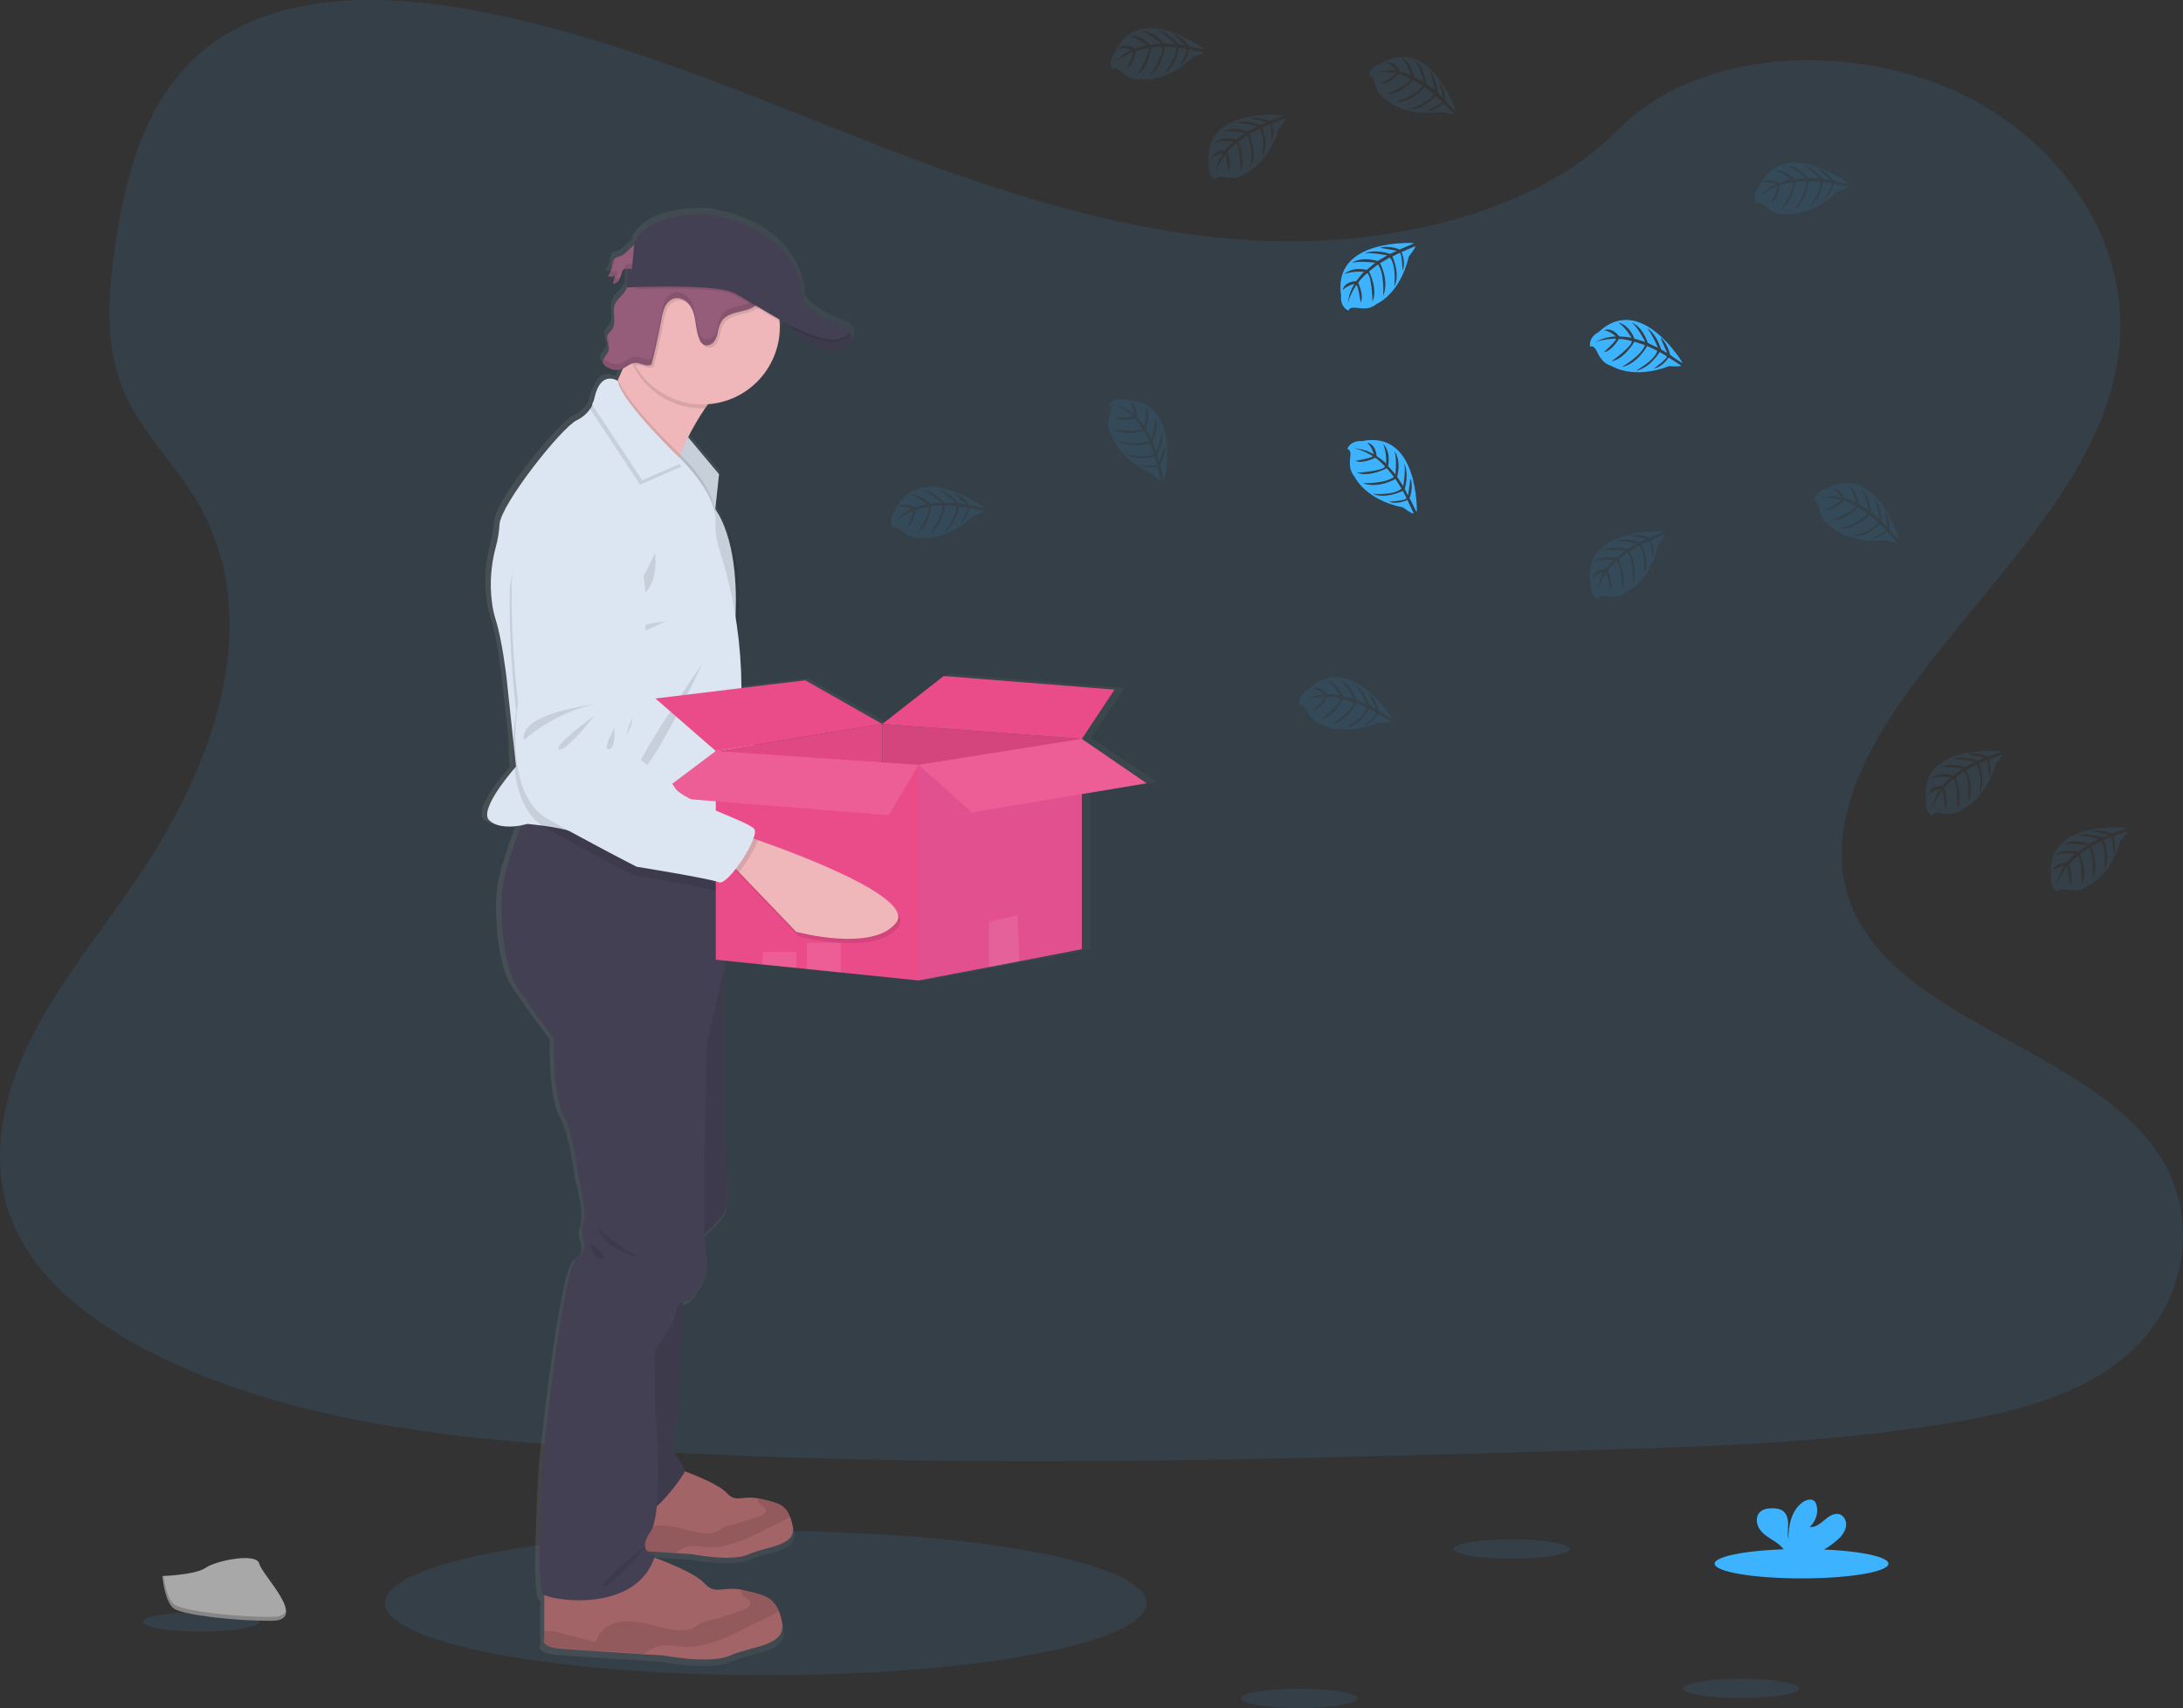 <?xml version="1.0" encoding="utf-8"?>
<!-- Generator: Adobe Illustrator 24.3.0, SVG Export Plug-In . SVG Version: 6.00 Build 0)  -->
<svg version="1.1" id="_x39_af98f83-10c5-4067-bc84-20554b2827d8"
	 xmlns="http://www.w3.org/2000/svg" xmlns:xlink="http://www.w3.org/1999/xlink" x="0px" y="0px" viewBox="0 0 1009.5 789.9"
	 style="enable-background:new 0 0 1009.5 789.9;" xml:space="preserve">
<rect x="0" y="0" width="1009.5" height="789.9" fill="#333333" stroke="none"/>
<style type="text/css">
	.st0{opacity:0.1;fill:#3DB2FF;enable-background:new    ;}
	.st1{fill:url(#SVGID_1_);}
	.st2{fill:#EFB7B9;}
	.st3{opacity:0.1;enable-background:new    ;}
	.st4{fill:#DCE6F2;}
	.st5{fill:#965D7B;}
	.st6{opacity:0.1;}
	.st7{fill:#444053;}
	.st8{fill:#A36468;}
	.st9{fill:#EA4C89;}
	.st10{opacity:5.000000e-02;enable-background:new    ;}
	.st11{opacity:5.000000e-02;fill:#3DB2FF;enable-background:new    ;}
	.st12{opacity:0.1;fill:#FFFFFF;enable-background:new    ;}
	.st13{fill:#3DB2FF;}
	.st14{fill:#A8A8A8;}
	.st15{opacity:0.2;enable-background:new    ;}
</style>
<ellipse class="st0" cx="354.1" cy="741.3" rx="176.1" ry="33.4"/>
<path class="st0" d="M586.6,111.4c-64.7-2.2-126.4-23.1-185.2-46S284.2,17.2,221,5.1C180.4-2.7,133.9-3.8,101.2,18
	C69.7,39,59.5,75.1,54,108.7c-4.1,25.3-6.5,51.9,4.7,75.5c7.8,16.4,21.7,30.2,31.4,46c33.5,54.7,9.8,122.2-26.4,175.6
	c-17,25.1-36.8,49-49.9,75.6C0.6,508.1-5.4,538.7,6.1,566c11.4,27,38.5,47.2,67.9,61.5c59.7,29,130,37.2,198.6,41.9
	c151.8,10.4,304.5,5.9,456.7,1.4c56.3-1.7,112.9-3.3,168.3-12.1c30.8-4.8,62.6-12.5,84.9-31.1c28.4-23.5,35.4-63.4,16.4-92.9
	c-31.9-49.5-120-61.8-142.3-114.9c-12.3-29.2,0.3-61.8,18.2-88.9c38.2-58.2,102.3-109.2,105.7-175.7c2.3-45.7-28.5-91.4-76.1-113
	c-49.9-22.6-119.2-19.8-156,17.7C710.4,98.5,643.7,113.4,586.6,111.4z"/>
<linearGradient id="SVGID_1_" gradientUnits="userSpaceOnUse" x1="318.089" y1="300.905" x2="630.35" y2="300.905" gradientTransform="matrix(1 0 0 -1 -95.23 734.246)">
	<stop  offset="0" style="stop-color:#808080;stop-opacity:0.25"/>
	<stop  offset="0.54" style="stop-color:#808080;stop-opacity:0.12"/>
	<stop  offset="1" style="stop-color:#808080;stop-opacity:0.1"/>
</linearGradient>
<path class="st1" d="M535.1,361.7l-30.6-20.6l0,0l15.5-23l-80.9-6.5L410,334.1l-36.4-20.4l-30.4,3.6l-0.4-8
	c-0.4-8.3-1.2-16.7-2.5-24.9c0.1-2.5,0.2-5.4,0.2-8.5c0-13.1-1.8-30.6-9.6-42.2l1.8-16.2l-14.6-17.2c2.3-4.7,5-9.2,8-13.5
	c0.5-0.7,1-1.4,1.5-2.1c19-1.4,33.9-16.9,33.9-36c0-0.9,0-1.8-0.1-2.6c0-0.4-0.1-0.7-0.1-1.1c1.9,1,3.7,2,5.6,3
	c0.4,0.5,0.8,1,1.2,1.6l0,0l0.1,0.1l0.6,0.7l0.2,0.2c0.2,0.2,0.4,0.5,0.6,0.7l0.1,0.2c0.5,0.6,1.1,1.2,1.7,1.8
	c0.1,0.1,0.1,0.1,0.2,0.2l0.8,0.7l0.2,0.2c0.6,0.6,1.3,1.1,2,1.6l0.2,0.2l0.9,0.6l0.3,0.2c0.3,0.2,0.7,0.4,1,0.6l0.1,0.1
	c0.4,0.2,0.8,0.4,1.2,0.6l0.2,0.1c0.3,0.1,0.7,0.3,1,0.4l0.3,0.1c0.4,0.1,0.7,0.2,1,0.3l0.2,0.1c0.4,0.1,0.9,0.2,1.3,0.3h0
	c0.4,0.1,0.9,0.1,1.3,0.1h0.3c0.4,0,0.8,0,1.1,0h0.2c0.5,0,1-0.1,1.4-0.2c2.2-0.3,4.4-1.1,6.3-2.3c0.5-0.3,0.9-0.7,1.3-1.2
	c2-2.6-0.2-5.5-0.2-5.5l0,0c-0.8-1.9-5.8-3.2-5.8-3.2s-16-6.7-16-12s-4-32.9-45.3-39.2c0,0-26.9-1.5-34.4,12.9l-0.2,1.7
	c-2.2,1.4-4.1,4.2-6.2,5c-0.9,0.2-1.9,0.5-2.7,1v-0.2l0,0c-0.3,0.2-0.5,0.5-0.6,0.8c-0.5,0.9-0.8,2-0.8,3c-0.2,1.3-0.7,2.5-1.3,3.6
	c-0.2,0.3-0.4,0.6-0.6,0.9l0,0l-0.2,0.3c1.2,0.1,2.3-0.1,3.4-0.6c-0.2,1.4-0.5,2.7-1,4c1.3,0,2.5-0.7,3.1-1.8v-0.1l0.1-0.2
	c0.3-0.5,0.5-0.9,0.6-1.4l-0.1,0.1c0.2-0.6,0.4-1.3,0.6-1.9c0.1-0.4,0.3-0.7,0.5-1c0.5-0.5,1.3-0.8,2.1-0.7l-0.4,8.7h0.2
	c-0.2,0.6-0.5,1.2-0.9,1.8c-1.4,2.3-4,3.9-5,6.4c-0.4,1.2-0.6,2.5-0.5,3.8c0,0.8,0.1,1.5,0.1,2.3v-0.1c0.1,2,0.2,3.9-0.9,5.5
	c-0.7,1.1-1.9,1.9-2.3,3.2c-0.1,0.3-0.2,0.7-0.1,1.1c0.1,1.1,0.3,2.2,0.7,3.2c0,0,0,0,0-0.1c0.2,0.8,0.3,1.6,0.2,2.4
	c-0.5,2-2.9,3.7-2.8,5.6c0,0.3,0,0.5,0.1,0.7c0.5,0.9,1.3,1.6,2.3,2c1.5,0.9,3.3,1.3,5.1,1.1c0.7-0.1,1.3-0.3,1.9-0.6
	c-0.7,1.6-1.4,3.2-2.1,4.7c-0.1,0.2-0.2,0.5-0.4,0.7c0,0-6.2-4.1-9.7,4.3c-1,1.7-1.8,3.7-2.2,5.6c-0.2,0.8-0.4,1.6-0.7,2.3
	c-1.6,2.6-3.9,4.7-6.7,6c-7.2,3.3-36.1,39.3-36.6,48.7c-0.3,3.6-0.9,7.3-1.8,10.8c-2.3,8.3-2.9,17-1.7,25.5c0.4,2.8,0.9,5.5,1.8,8.1
	c3.1,9.3,5.1,26.7,5.1,26.7l3.3,30.2c-0.1,4.2,0.1,8.3,0.5,12.5c-3.4,3.9-17,20-11.8,24.4c4,3.5,11,2.9,14.9,2.2
	c-3.3,8.2-8.5,22.4-9.2,32.2c-1,14.5,1.7,33.6,6,41s18.6,26.2,18.6,26.2s-0.7,25.9,4.4,35.3s7.2,28.9,7.2,28.9s4.8,16.5,2.4,22.5
	s4.4,11.1-2.7,15.1s-16.3,94.9-16.3,94.9s-3.7,59.5,0,62.6c0.2,0.1,0.4,0.3,0.6,0.4v20c0,0-2.6,4.2,7.9,5c7.1,0.6,27.3,1.9,39.3,2.6
	l9.3,0.6c0,0,22,4.4,31.7,0s27-4.3,24.4-15.8c-0.3-1.6-0.8-3.1-1.4-4.6c-2.8-7.2-7.6-8-16.4-10c-0.5-0.1-1-0.2-1.5-0.3
	c-9.3-1.6-12.3,2.7-17.5-2.9c-4.5-4.8-18.9-10.3-23.8-12c0.1-0.4,0.3-0.7,0.4-1.1c-1.4-0.2-2.7-0.9-3.7-1.8l13.2,0.8l7.9,0.5
	c0,0,18.7,3.7,27,0s22.9-3.6,20.7-13.5c-0.3-1.3-0.7-2.7-1.1-3.9c-2.4-6.1-6.5-6.8-13.9-8.5c-0.4-0.1-0.8-0.2-1.2-0.2
	c-7.9-1.4-10.5,2.3-14.9-2.5c-3.8-4.1-15.7-8.6-20-10.2c0-2.2-3-5.4-4.9-8.5c-2.2-3.7,1.9-16.7,1.9-16.7l2.3-53.7
	c0.9-0.4,1.8-0.7,2.8-0.8c0,0,10.6-10.1,8.2-20.9c-0.5-3.3-0.7-6.5-0.8-9.8c3.5-3.2,8.3-8,9.6-10.9c2.2-4.8,0-28,0-28v-88.8
	l17.7,1.8l16.1,1.6l4.9,0.5l16.1,1.6l36.9,3.7l33.3-6.3l14.4-2.7l29.6-5.6v-72.4L535.1,361.7z M291.5,121.8l-2.1-0.2
	C290.1,121.6,290.8,121.8,291.5,121.8z"/>
<path class="st2" d="M463.3,408.8c-10,14.3-46,6.7-46,6.7l-27.9-26.1l-3.8-3.5l6.3-13.4c0,0,2,0.5,5.4,1.5
	C415.5,379.3,471.8,396.7,463.3,408.8z"/>
<path class="st3" d="M397.5,374.1c-1.2,4.3-4.6,10.7-8,15.4l-3.8-3.5l6.3-13.4C392.1,372.5,394.1,373.1,397.5,374.1z"/>
<path class="st4" d="M301.9,223.4c0,0-25.7,11.4-24.4,39.4c0.9,18,2.9,36,5.9,53.8c0,0-5.2,42.1,16.6,52.9s42.1,19.8,42.1,19.8
	s34.2,3.7,38.5,5.2s17.5-21.7,15.1-25.3s-33.8-11.2-37.8-17.3s-13.2-9.8-13.2-9.8s-9.5-5.8-10.2-11s1.9-9.1,2.5-11.4
	s2.3-24.4,2.3-24.4S349.9,216.6,301.9,223.4z"/>
<path class="st3" d="M318.9,315.4c0,0-35.2,5.9-31.8,18.2C287,333.6,299.8,320.3,318.9,315.4z"/>
<path class="st3" d="M319.1,320.4c0,0-19.4,15.8-15.6,16.6S319.1,320.4,319.1,320.4z"/>
<path class="st3" d="M328.4,325.9c0,0-5.2,10.6-2,9.9S328.4,325.9,328.4,325.9z"/>
<path class="st3" d="M398.8,375.2l-2.1-0.6c0.6-2,0.8-3.6,0.3-4.4c-2.5-3.6-33.8-11.2-37.8-17.2s-13.2-9.8-13.2-9.8
	s-9.5-5.8-10.2-11s1.9-9.1,2.5-11.4s2.3-24.4,2.3-24.4s10.8-78.7-37.2-71.9c0,0-25.7,11.4-24.4,39.4c0.9,18,2.9,36,5.9,53.8
	c0,0-5.2,42.1,16.6,52.9s42.1,19.8,42.1,19.8s34.2,3.7,38.5,5.2c1.6,0.6,4.5-2.4,7.4-6.5l1.6,1.5l27.9,26.1c0,0,36,7.6,46-6.7
	C473.1,397.8,416.8,380.4,398.8,375.2z"/>
<path class="st5" d="M287.1,118.4c-1,0.2-1.9,0.6-2.8,1.1c-1,0.8-1,2.2-1.2,3.5c-0.3,1.7-1,3.4-2,4.8c1.1,0.1,2.3-0.1,3.3-0.6
	c-0.2,1.4-0.5,2.7-1,4c1.3,0,2.4-0.7,3-1.8c0.5-1.1,0.9-2.3,1.2-3.5c0.1-0.4,0.3-0.7,0.5-1c0.9-1.1,2.6-0.6,4-0.5
	c2.4,0.2,4.7-0.9,6.1-2.9c1.5-2.3,1.6-8.1-2-8.8C292.5,112.1,290.2,117.3,287.1,118.4z"/>
<g class="st6">
	<path d="M284.3,120.7c0.1-0.5,0.1-1,0.3-1.5l0,0c-1,0.8-1,2.2-1.2,3.5c-0.1,0.7-0.3,1.4-0.6,2.1C283.5,123.6,284,122.2,284.3,120.7
		z"/>
	<path d="M284.6,129c0.5-1.3,0.8-2.6,1-4c-1,0.4-2.1,0.6-3.2,0.6c-0.3,0.7-0.7,1.4-1.1,2c1.1,0.1,2.3-0.1,3.3-0.5
		c-0.2,1.4-0.5,2.7-1,4c1.3,0,2.4-0.7,3-1.8c0.2-0.5,0.5-0.9,0.6-1.4C286.6,128.6,285.6,129,284.6,129z"/>
	<path d="M293.4,122.2c-1.4-0.1-3.1-0.6-4.1,0.5c-0.2,0.3-0.4,0.6-0.5,1c-0.1,0.3-0.2,0.5-0.2,0.8c1-0.8,2.5-0.4,3.8-0.2
		c2.4,0.2,4.7-0.9,6.1-2.9c0.3-0.5,0.5-1,0.7-1.6C297.7,121.4,295.6,122.4,293.4,122.2z"/>
</g>
<polygon class="st4" points="317.2,201 332.5,219.3 330.5,237.9 312.1,209 "/>
<polygon class="st3" points="332.5,219.3 330.6,236.8 330.5,237.9 313.9,211.8 312.1,209 312.6,208.2 317.2,201 318.3,202.2 "/>
<path class="st2" d="M340.4,176.2c-5.2,1.5-10.1,6.6-14.4,12.7c-2.9,4.3-5.5,8.7-7.8,13.3c-1.4,2.8-2.6,5.5-3.7,7.9l-0.7,1.7
	c-1.7,4.1-2.7,6.9-2.7,6.9S271.6,189,277.9,187c2.1-0.7,4.9-5.2,7.6-10.8l0.3-0.7c1.7-3.6,3.4-7.7,4.9-11.5
	c3.1-7.9,5.4-14.7,5.4-14.7S356.1,171.7,340.4,176.2z"/>
<path class="st7" d="M364,147.6c0,0,9.1,16.5,21.4,14.2s7.2-8.9,7.2-8.9L364,147.6z"/>
<path class="st8" d="M346.4,718.7c-8.1,3.7-26.4,0-26.4,0l-7.7-0.5c-10-0.6-26.7-1.7-32.7-2.2c-8.6-0.7-6.5-4.2-6.5-4.2v-21.4
	l41.9-10.6c0,0,16.6,5.7,21.1,10.6c4.3,4.7,6.8,1.1,14.5,2.5c0.4,0.1,0.8,0.2,1.2,0.2c7.3,1.7,11.3,2.3,13.6,8.4
	c0.5,1.3,0.8,2.6,1.1,3.9C368.8,715.1,354.4,715,346.4,718.7z"/>
<path class="st3" d="M365.5,701.5c-1.5,0.9-3.1,1.7-4.7,2.4c-5.5,2.5-10.7,5.6-16.3,7.9s-11.5,4.1-17.6,3.6c-3.1-0.2-6.4-1-9.4-0.1
	c-1.9,0.7-3.6,1.7-5.2,2.9c-10-0.6-26.7-1.7-32.7-2.2c-8.6-0.7-6.5-4.2-6.5-4.2v-2.5c0.3,0,0.7-0.1,1.1-0.1c2.1,0,4.1,0.3,6.1,0.9
	c4.3,1.2,8.7,2.3,13,3.5c0.7-2.7,2.5-5,5-6.4c2.5-1.3,5.3-2,8.1-1.8c6.7,0.1,13.1,3.3,19.8,3.6c1.9,0.2,3.8-0.1,5.5-0.9
	c0.9-0.5,1.7-1.1,2.6-1.6c1.4-0.7,3-1.2,4.5-1.5c4.4-1.1,8.7-2.5,13-4.2c1.2-0.5,2.6-1.3,2.4-2.6c-0.2-1.7-2.9-1.9-3.6-3.5
	c-0.3-0.6-0.2-1.2,0.1-1.8c0.4,0.1,0.8,0.2,1.2,0.2C359.2,694.8,363.1,695.4,365.5,701.5z"/>
<path class="st8" d="M337.8,765.5c-9.5,4.3-31,0-31,0l-9-0.5c-11.7-0.8-31.5-2-38.4-2.6c-10.2-0.8-7.7-5-7.7-5v-25.2l49.3-12.5
	c0,0,19.5,6.7,24.8,12.5c5.1,5.5,8,1.3,17.1,2.9c0.5,0.1,0.9,0.2,1.4,0.3c8.6,2,13.2,2.8,16,9.9c0.6,1.5,1,3,1.3,4.6
	C364.1,761.3,347.3,761.2,337.8,765.5z"/>
<path class="st3" d="M360.3,745.2c-1.8,1.1-3.6,2.1-5.5,2.8c-6.5,3-12.6,6.5-19.2,9.3s-13.6,4.8-20.7,4.2c-3.7-0.3-7.5-1.2-11-0.1
	c-2.2,0.9-4.3,2-6.1,3.4c-11.7-0.8-31.5-2-38.4-2.6c-10.2-0.8-7.7-5-7.7-5v-2.9c0.4-0.1,0.8-0.1,1.2-0.1c2.4,0,4.9,0.3,7.2,1.1
	l15.3,4.1c0.9-3.2,3-5.9,5.9-7.5c2.9-1.6,6.2-2.3,9.5-2.2c7.9,0.1,15.4,3.9,23.3,4.2c2.2,0.2,4.4-0.2,6.4-1.1c1.1-0.5,2-1.3,3.1-1.9
	c1.7-0.8,3.5-1.4,5.3-1.8c5.2-1.3,10.2-2.9,15.2-4.9c1.4-0.6,3.1-1.6,2.9-3.1c-0.2-2-3.4-2.2-4.2-4.1c-0.3-0.7-0.2-1.4,0.1-2.1
	c0.5,0.1,0.9,0.2,1.4,0.3C352.9,737.3,357.6,738.1,360.3,745.2z"/>
<path class="st7" d="M316.3,592.5l-2.7,62.8c0,0-4,12.8-1.8,16.5s5.8,7.3,4.5,9.5S299,707,293.8,698s-10.3-48-10.3-48l4.8-48.2
	L316.3,592.5z"/>
<path class="st7" d="M327.9,436l7.4,9.9v86.3c0,0,2.2,23,0,27.8s-13.2,14.2-13.2,14.2l-9.2-47.5l2-50.2L327.9,436z"/>
<path class="st3" d="M316.3,592.5l-2.7,62.8c0,0-4,12.8-1.8,16.5s5.8,7.3,4.5,9.5S299,707,293.8,698s-10.3-48-10.3-48l4.8-48.2
	L316.3,592.5z"/>
<path class="st3" d="M327.9,436l7.4,9.9v86.3c0,0,2.2,23,0,27.8s-13.2,14.2-13.2,14.2l-9.2-47.5l2-50.2L327.9,436z"/>
<path class="st7" d="M335.3,399.2v46.7l-8.3,36.3c0,0-2.7,87.7-0.3,98.3s-8,20.7-8,20.7s-6,0.7-6,5.3s-10,18-10,18l0.3,26
	c0,0,4.3,48.7-2.3,58s2.3,10.7,2.3,10.7c-8.3,27.3-48.3,21-51.9,18s0-62,0-62s8.9-90,15.9-94s0.3-9,2.7-15s-2.3-22.3-2.3-22.3
	s-2-19.3-7-28.7s-4.3-35-4.3-35s-14-18.7-18.2-26s-6.8-26.3-5.8-40.7c0.7-9.7,5.8-23.8,9-31.9c1.5-3.9,2.7-6.4,2.7-6.4l1,0.2
	l54.6,14.3L335.3,399.2z"/>
<path class="st3" d="M340.4,176.2c-5.2,1.5-10.1,6.6-14.4,12.7h-1.1c-12.8,0-24.6-6.8-31-17.9c-1.3-2.3-2.4-4.7-3.1-7.1
	c3.1-7.9,5.4-14.7,5.4-14.7S356.1,171.7,340.4,176.2z"/>
<path class="st2" d="M360.6,151.2c0,19.7-15.9,35.8-35.7,35.8c-19.7,0-35.8-15.9-35.8-35.7c0-6.2,1.6-12.3,4.6-17.6
	c1.1-1.9,2.3-3.8,3.8-5.5c2.4-2.8,5.1-5.2,8.2-7.2c16.7-10.6,38.8-5.7,49.3,11c3.2,5,5.1,10.7,5.5,16.6
	C360.6,149.4,360.6,150.3,360.6,151.2z"/>
<path class="st3" d="M330.6,236.8l-0.1,1.1l-16.6-26c-1.7,4.1-2.7,6.9-2.7,6.9S271.6,189,277.9,187c2.1-0.7,4.9-5.2,7.6-10.8
	l0.3-0.7c2.9,8.6,19.8,25.9,26.8,32.8c0.8,0.8,1.5,1.5,2,1.9l1.1,1l0.6,0.6C318.8,214.4,329.5,226,330.6,236.8z"/>
<path class="st4" d="M343,325l-1.8,58.6l-0.3,10.4c0,0-21.6-2-41.7-4.2c-16.2-1.8-31.5-3.7-33.8-4.8c-3-1.4-9.4-2.5-14.5-3.2
	c-3.9-0.5-7-0.8-7-0.8s-1.1,0.3-2.9,0.7c-3.9,0.7-10.6,1.3-14.6-2.2c-5-4.4,8.2-20.3,11.5-24.2l0.7-0.8l-1.2-11.5l-3.2-30
	c0,0-2-17.2-5-26.5c-0.8-2.6-1.4-5.3-1.7-8c-1.1-8.4-0.5-17,1.7-25.3c1-3.5,1.6-7.1,1.8-10.7c0.5-9.2,28.8-45,35.8-48.2
	c3.1-1.5,5.7-4,7.2-7.1c0.5-1,0.9-2,1.1-3.1c3-13,10.6-7.8,10.6-7.8c1.8,10.2,30.2,37.1,30.2,37.1l0.6,0.6
	c2.8,2.9,15.3,16.4,14.4,27.9c-0.2,4.3,0.5,8.6,1.9,12.6c5.8,18.1,9.1,37,9.9,56L343,325z"/>
<path class="st3" d="M302.9,255.4c0,0-7,17-12.2,19.8S305.4,281,302.9,255.4z"/>
<path class="st3" d="M308.1,287.2c0,0-16,2-16,5S308.1,287.2,308.1,287.2z"/>
<path class="st3" d="M324.9,306.7c0,0-23.2,49.5-29.8,51S324.9,306.7,324.9,306.7z"/>
<path class="st3" d="M315.2,215.7l-19.2,8.4L272.8,189c0.5-1,0.9-2,1.1-3.1c3-13,10.6-7.8,10.6-7.8c1.8,10.2,30.2,37.1,30.2,37.1
	L315.2,215.7z"/>
<path class="st4" d="M316.2,213.7l-19.2,8.4L273.8,187c0.5-1,0.9-2,1.1-3.1c3-13,10.6-7.8,10.6-7.8c1.8,10.2,30.2,37.1,30.2,37.1
	L316.2,213.7z"/>
<path class="st3" d="M340.9,394c0,0-21.6-2-41.7-4.2l36.1,9.5v11c-1.6,1.4-3,2.2-3.8,1.8c-4.2-1.8-38.1-7.2-38.1-7.2s-19.7-10-41-22
	c-0.5-0.3-1-0.6-1.5-0.9c-2.5-1.7-4.6-3.8-6.3-6.3c-3.9-5.7-5.9-13-6.7-20.2c-0.5-4.1-0.6-8.2-0.5-12.4c0.1-4.7,0.5-9.4,1.3-14
	c-2.1-17.9-3.1-36-3-54c0.2-28,26.5-38,26.5-38c48.2-4.2,33.3,73.8,33.3,73.8s-2.8,22-3.5,24.2s-3.5,6-3.1,11.2s9.6,11.5,9.6,11.5
	s9,4.2,12.7,10.5c2.7,4.6,20.2,10.9,30.1,15.3L340.9,394z"/>
<path class="st3" d="M357.1,129c0,1.6-0.3,3.3-1,4.8c-0.5,1.2-1.1,2.4-1.8,3.6c-1.1,2.1-2.5,4-4.4,5.4c-2.3,1.6-5.2,2.1-8,2.8
	s-5.6,1.7-7.2,4.1c-0.9,1.5-1.4,3.2-1.7,4.9c-0.3,1.7-1,3.3-2,4.7c-1.1,1.4-3,1.9-4.7,1.1c-0.8-0.6-1.5-1.4-1.8-2.3
	c-1.1-2.6-1.4-5.4-1.9-8.2s-1.1-5.6-2.8-7.9s-4.7-3.7-7.4-2.8c-1.8,0.7-3.3,2.1-4,3.9c-0.7,1.8-1.2,3.6-1.5,5.5
	c-1.2,6.8-2.7,13.5-4.4,20.2c-0.1,0.3-0.2,0.5-0.3,0.8c-0.3,0.3-0.6,0.4-1,0.4c-2.2,0.3-4.4-1.3-6.6-1.1c-0.2,0-0.5,0.1-0.7,0.1
	c-7.5-13-6-29.3,3.6-40.8l0.2-0.1c1.5-0.5,2.9-1.4,4-2.5c1.4-1.4,2.8-3,4-4.6l0.8-1c2.3-2.8,4.9-5.3,7.8-7.4
	c0.8-0.6,1.7-1.1,2.7-1.4c0.8-0.2,1.7-0.2,2.5-0.1c3.5,0.4,6.9,0.5,10.4,0.4c2.4-0.4,4.9-0.6,7.3-0.7c6.3,0.2,11.7,4.6,15.7,9.6
	C355,122.8,356.9,125.7,357.1,129z"/>
<path class="st5" d="M289.1,134.6c-1.4,2.3-3.9,3.8-4.8,6.3c-1.4,3.6,1,8.1-1.2,11.4c-0.7,1.1-1.9,1.9-2.3,3.1
	c-0.7,2.1,1.2,4.4,0.7,6.5s-3.3,4-2.6,6.1c0.4,0.9,1.2,1.6,2.2,2c1.5,0.9,3.3,1.3,5,1.1c2.7-0.4,4.8-3.1,7.5-3.3
	c2.2-0.2,4.4,1.4,6.6,1.1c0.4,0,0.7-0.2,1-0.4c0.2-0.2,0.3-0.5,0.3-0.8c1.7-6.7,3.1-13.4,4.4-20.2c0.3-1.9,0.8-3.8,1.5-5.5
	c0.8-1.8,2.2-3.2,4-3.9c2.7-0.9,5.7,0.6,7.4,2.8s2.4,5.1,2.8,7.9s0.8,5.6,1.9,8.2c0.3,1,1,1.8,1.8,2.3c1.5,0.9,3.5,0.2,4.7-1.1
	c1.1-1.4,1.7-3,2-4.8c0.3-1.7,0.8-3.4,1.7-4.9c1.6-2.4,4.5-3.4,7.2-4.1s5.7-1.1,8-2.8c1.8-1.5,3.3-3.3,4.4-5.4
	c1.5-2.6,2.9-5.4,2.7-8.4c-0.1-3.2-2-6.1-4.1-8.6c-4-4.9-9.4-9.4-15.7-9.5c-2.4,0.1-4.9,0.3-7.3,0.7c-3.5,0.2-7,0-10.4-0.4
	c-0.8-0.1-1.7-0.1-2.5,0.1c-1,0.3-1.9,0.8-2.6,1.4c-2.9,2.2-5.5,4.6-7.8,7.4c-1.5,2-3.1,3.8-4.8,5.6c-1.1,1.1-2.5,2-4,2.5
	c-1,0.3-2,0.1-3,0.4C290.9,128.5,290.5,132.3,289.1,134.6z"/>
<path class="st3" d="M385.4,161.8c-8,1.5-14.6-5-18.3-9.7c-1.1-1.4-2.2-2.9-3.1-4.5l27.5,5.2l1.1,0.2
	C392.6,152.9,397.6,159.6,385.4,161.8z"/>
<g class="st6">
	<path d="M281.5,159.1c0.1-1.3-0.1-2.6-0.6-3.8c0,0.1-0.1,0.2-0.1,0.3c-0.4,1.3,0.1,2.7,0.5,4.1
		C281.4,159.5,281.4,159.3,281.5,159.1z"/>
	<path d="M283.9,142.8c-0.1,1.4-0.1,2.8,0.1,4.1C284.1,145.5,284,144.1,283.9,142.8z"/>
	<path d="M353.3,133.4c-1.1,2.1-2.5,4-4.4,5.4c-2.3,1.6-5.2,2.1-8,2.8s-5.6,1.7-7.2,4.1c-0.9,1.5-1.4,3.2-1.7,4.9
		c-0.3,1.7-0.9,3.4-2,4.8c-1.1,1.3-3.2,2-4.7,1.1c-0.8-0.6-1.5-1.4-1.8-2.3c-1.1-2.6-1.4-5.4-1.9-8.2s-1.1-5.6-2.8-7.9
		s-4.7-3.7-7.4-2.8c-1.8,0.7-3.2,2.1-4,3.9c-0.7,1.8-1.2,3.6-1.5,5.5c-1.2,6.8-2.7,13.5-4.4,20.2c0,0.3-0.2,0.5-0.3,0.8
		c-0.3,0.3-0.6,0.4-1,0.4c-2.2,0.3-4.4-1.3-6.6-1.1c-2.8,0.2-4.8,2.9-7.5,3.3c-1.7,0.2-3.5-0.2-5-1.1c-0.7-0.3-1.3-0.7-1.8-1.3
		c-0.5,0.7-0.6,1.5-0.4,2.3c0.4,0.9,1.2,1.6,2.2,2c1.5,0.9,3.3,1.3,5,1.1c2.7-0.4,4.8-3.1,7.5-3.3c2.2-0.2,4.4,1.4,6.6,1.1
		c0.4,0,0.7-0.2,1-0.4c0.2-0.2,0.3-0.5,0.3-0.8c1.7-6.7,3.1-13.4,4.4-20.2c0.3-1.9,0.8-3.8,1.5-5.5c0.8-1.8,2.2-3.2,4-3.9
		c2.7-0.9,5.7,0.6,7.4,2.8s2.4,5.1,2.8,7.9s0.8,5.6,1.9,8.2c0.3,1,1,1.8,1.8,2.3c1.5,0.9,3.5,0.2,4.7-1.1c1.1-1.4,1.7-3,2-4.8
		c0.3-1.7,0.8-3.4,1.7-4.9c1.6-2.4,4.5-3.4,7.2-4.1s5.7-1.1,8-2.8c1.8-1.5,3.3-3.3,4.4-5.4c1.5-2.6,2.9-5.4,2.7-8.3
		c0-0.4-0.1-0.8-0.1-1.1C355.5,129.3,354.6,131.4,353.3,133.4z"/>
</g>
<path class="st3" d="M356.1,133.7c2.6,4.6,4.1,9.6,4.5,14.9c-8.9-5-17.3-10.5-21.5-12.4c-7.4-3.3-34.9-2.8-45.3-2.5
	c1.1-1.9,2.3-3.8,3.8-5.5c2.4-2.8,5.1-5.2,8.2-7.2c16.7-10.6,38.8-5.6,49.4,11C355.5,132.6,355.8,133.1,356.1,133.7L356.1,133.7z"/>
<path class="st3" d="M387.9,157.6c-4.8,1.5-12.7-1.4-20.8-5.5c-1.1-1.4-2.2-2.9-3.1-4.5l27.5,5.2C393.3,154,393.8,155.7,387.9,157.6
	z"/>
<path class="st7" d="M327,99.1c0,0-26.2-1.5-33.6,12.8l-1.2,12.6l-2-0.2l-0.4,8.6c0,0,40.1-1.8,49.2,2.4s37.5,24.9,48.9,21.4
	s-1-6.8-1-6.8s-15.6-6.6-15.6-11.8S367.4,105.3,327,99.1z"/>
<path class="st3" d="M276.4,567.3c0,0,16.8,16.2,24,15C300.4,582.3,279.9,580.5,276.4,567.3z"/>
<path class="st3" d="M272.9,574.8c0,0,1.5,8.4,5.5,7.5S272.9,574.8,272.9,574.8z"/>
<path class="st3" d="M299.1,714.5c0,0-23.8,18.5-19.8,19S299.1,714.5,299.1,714.5z"/>
<polygon class="st9" points="331,347.3 408,334.8 408,407.7 334.8,403.9 "/>
<polygon class="st10" points="331,347.3 408,334.8 408,407.7 334.8,403.9 "/>
<polygon class="st9" points="408,334.8 500.3,341.7 495.2,405.2 408,407.7 "/>
<polygon class="st3" points="408,334.8 500.3,341.7 495.2,405.2 408,407.7 "/>
<polygon class="st9" points="436.4,312.6 408,334.8 500.3,341.7 515.4,318.9 "/>
<polygon class="st9" points="303.1,323 372.4,314.6 408,334.8 331,347.3 "/>
<polygon class="st9" points="424.8,353.7 424.8,453.4 388.8,449.7 373.1,448.1 368.3,447.6 352.6,446 331,443.8 331,347.3 
	408,352.6 "/>
<polygon class="st9" points="500.3,341.7 500.3,438.9 471.4,444.5 457.3,447.2 424.8,453.4 424.8,353.7 "/>
<polygon class="st11" points="500.3,341.7 500.3,438.9 471.4,444.5 457.3,447.2 424.8,453.4 424.8,353.7 "/>
<polygon class="st9" points="303.1,368.3 331,347.3 424.8,353.7 411,377 "/>
<polygon class="st12" points="303.1,368.3 331,347.3 424.8,353.7 411,377 "/>
<polygon class="st9" points="500.3,341.7 424.8,353.7 449.4,375.7 530.2,362.2 "/>
<polygon class="st12" points="500.3,341.7 424.8,353.7 449.4,375.7 530.2,362.2 "/>
<polygon class="st12" points="471.4,444.5 457.3,447.2 457.3,426.4 470.5,423.1 "/>
<polygon class="st12" points="388.8,436 388.8,449.7 373.1,448.1 373.1,436 "/>
<polygon class="st12" points="368.3,440.3 368.3,447.6 352.6,446 352.6,440.3 "/>
<path class="st3" d="M415.4,428.7c-10.8,13.8-46.2,4.2-46.2,4.2l-26.4-27.5l-3.6-3.7l7-13c0,0,2,0.7,5.3,1.8
	C369.2,396.7,424.4,417.1,415.4,428.7z"/>
<path class="st2" d="M414.4,426.7c-10.8,13.8-46.2,4.2-46.2,4.2l-26.4-27.5l-3.6-3.7l7-13c0,0,2,0.7,5.3,1.8
	C368.2,394.7,423.4,415.1,414.4,426.7z"/>
<path class="st3" d="M350.5,388.5c-1.5,4.2-5.2,10.4-8.8,14.9l-3.6-3.7l7-13C345.1,386.7,347.2,387.3,350.5,388.5z"/>
<path class="st4" d="M263.1,233c0,0-26.2,10-26.5,38c-0.1,18,0.9,36.1,3,54c0,0-7.5,41.8,13.8,53.8s41,22,41,22s34,5.5,38.1,7.2
	s18.7-20.8,16.4-24.5s-33.2-13-36.8-19.2s-12.7-10.5-12.7-10.5s-9.2-6.3-9.6-11.5s2.4-9,3.1-11.2s3.6-24.2,3.6-24.2
	S311.4,228.7,263.1,233z"/>
<path class="st3" d="M275.1,325.7c0,0-35.5,4-32.8,16.5C242.4,342.2,255.9,329.6,275.1,325.7z"/>
<path class="st3" d="M275.1,330.7c0,0-20.1,14.8-16.5,15.8S275.1,330.7,275.1,330.7z"/>
<path class="st3" d="M284.1,336.7c0,0-5.8,10.3-2.5,9.8S284.1,336.7,284.1,336.7z"/>
<path class="st13" d="M653.8,112.4c0,0-38-2.3-33.6,24.4c0,0-0.9,4.7,3.4,6.9c0,0,0.1-2,3.9-1.3c1.4,0.2,2.8,0.3,4.1,0.2
	c1.9-0.1,3.6-0.9,5.1-2.1l0,0c0,0,10.7-4.4,14.8-21.9c0,0,3.1-3.8,3-4.8l-6.4,2.8c0,0,2.2,4.6,0.5,8.5c0,0-0.2-8.3-1.4-8.1
	c-0.2,0-3.3,1.6-3.3,1.6s3.8,8.1,0.9,13.9c0,0,1.1-9.9-2.1-13.4l-4.5,2.6c0,0,4.4,8.3,1.4,15.1c0,0,0.8-10.4-2.4-14.5l-4.1,3.2
	c0,0,4.2,8.2,1.6,13.9c0,0-0.3-12.1-2.5-13.1c0,0-3.6,3.2-4.1,4.5c0,0,2.8,6,1.1,9.1c0,0-1.1-8.1-2-8.1c0,0-3.6,5.4-3.9,9
	c0.2-3.4,1.2-6.7,3.1-9.5c-2.1,0.4-4,1.4-5.5,2.8c0,0,0.5-3.8,6.3-4.1c0,0,3-4.1,3.7-4.3c0,0-5.8-0.5-9.2,1.1c0,0,3.1-3.6,10.3-2
	l4-3.3c0,0-7.6-1-10.8,0.1c0,0,3.7-3.2,11.9-0.9l4.4-2.6c0,0-6.5-1.4-10.3-0.9c0,0,4.1-2.2,11.6,0.2l3.2-1.4c0,0-4.7-0.9-6.1-1.1
	s-1.5-0.5-1.5-0.5c3-0.5,6.1-0.2,8.9,1C647.2,115.2,653.9,112.8,653.8,112.4z"/>
<path class="st0" d="M769.2,245.7c0,0-38-2.3-33.6,24.4c0,0-0.9,4.7,3.4,6.9c0,0,0.1-2,3.9-1.3c1.4,0.2,2.8,0.3,4.1,0.2
	c1.8-0.1,3.6-0.9,5-2.1l0,0c0,0,10.7-4.4,14.9-21.9c0,0,3.1-3.8,3-4.8l-6.4,2.7c0,0,2.2,4.6,0.5,8.5c0,0-0.2-8.3-1.4-8.1
	c-0.2,0-3.3,1.6-3.3,1.6s3.8,8.1,0.9,13.9c0,0,1.1-9.9-2.1-13.4l-4.5,2.6c0,0,4.4,8.3,1.4,15.1c0,0,0.8-10.4-2.4-14.5l-4.1,3.2
	c0,0,4.1,8.2,1.6,13.9c0,0-0.3-12.1-2.5-13.1c0,0-3.6,3.2-4.1,4.5c0,0,2.8,6,1.1,9.1c0,0-1.1-8.1-2-8.1c0,0-3.6,5.4-3.9,9
	c0.2-3.4,1.2-6.7,3.1-9.5c-2.1,0.4-4,1.4-5.5,2.8c0,0,0.6-3.8,6.3-4.1c0,0,3-4.1,3.7-4.3c0,0-5.8-0.5-9.2,1.1c0,0,3.1-3.6,10.3-2
	l4-3.3c0,0-7.6-1-10.8,0.1c0,0,3.7-3.2,11.9-0.9l4.4-2.6c0,0-6.5-1.4-10.3-0.9c0,0,4.1-2.2,11.6,0.2l3.2-1.4c0,0-4.7-0.9-6.1-1.1
	s-1.5-0.5-1.5-0.5c3-0.5,6.1-0.2,8.9,1C762.6,248.6,769.4,246.2,769.2,245.7z"/>
<path class="st0" d="M538.4,222.1c0,0,8.8-37.1-18.3-37.2c0,0-4.5-1.7-7.3,2.2c0,0,1.9,0.4,0.6,4.1c-0.5,1.3-0.8,2.6-0.9,4
	c-0.2,1.9,0.2,3.7,1.2,5.3l0,0c0,0,2.5,11.3,19,18.4c0,0,3.2,3.7,4.2,3.7l-1.6-6.8c0,0-4.9,1.4-8.4-1c0,0,8.2,1.2,8.2,0
	c0-0.2-1-3.6-1-3.6s-8.6,2.3-13.9-1.5c0,0,9.6,2.8,13.5,0.2l-1.8-4.9c0,0-9,2.9-15.2-1.2c0,0,10.2,2.5,14.7,0.1l-2.5-4.6
	c0,0-8.8,2.7-13.9-0.8c0,0,12,1.7,13.3-0.2c0,0-2.5-4.1-3.7-4.8c0,0-6.4,1.8-9.2-0.5c0,0,8.2,0.3,8.3-0.6c0,0-4.7-4.4-8.2-5.4
	c3.3,0.8,6.4,2.4,8.9,4.7c0-2.1-0.7-4.1-1.9-5.9c0,0,3.6,1.2,3,7c0,0,3.5,3.6,3.6,4.4c0,0,1.5-5.6,0.5-9.3c0,0,3,3.6,0.2,10.5
	l2.6,4.6c0,0,2.3-7.3,1.7-10.7c0,0,2.5,4.2-1.2,11.9l1.8,4.8c0,0,2.5-6.1,2.6-10c0,0,1.5,4.4-2.2,11.4l0.9,3.3c0,0,1.7-4.5,2.1-5.9
	s0.8-1.4,0.8-1.4c0,3-0.9,6-2.5,8.6C536.6,215.1,538,222.1,538.4,222.1z"/>
<path class="st0" d="M455.2,234.7c0,0-30.5-22.8-41.4,1.9c0,0-3.3,3.5-0.9,7.6c0,0,1.1-1.6,4,1.1c1,0.9,2.1,1.8,3.3,2.4
	c1.6,0.9,3.5,1.3,5.4,1l0,0c0,0,11.4,2.2,24.4-10.1c0,0,4.7-1.5,5.1-2.4l-6.9-1.2c0,0-0.7,5.1-4.3,7.3c0,0,4.4-7.1,3.2-7.6
	c-0.2-0.1-3.7-0.5-3.7-0.5s-1.3,8.8-6.9,12.1c0,0,6.4-7.7,5.6-12.3l-5.2-0.3c0,0-0.9,9.4-7.1,13.4c0,0,6.4-8.3,6-13.4l-5.2,0.4
	c0,0-1,9.1-6.3,12.5c0,0,6.4-10.3,5.1-12.3c0,0-4.7,0.7-5.9,1.5c0,0-0.9,6.5-4.1,8.2c0,0,3.5-7.4,2.8-7.9c0,0-5.9,2.5-8.3,5.4
	c2-2.7,4.7-4.9,7.8-6.3c-1.9-0.8-4.1-1-6.1-0.6c0,0,2.5-2.9,7.6,0c0,0,4.7-1.8,5.5-1.5c0,0-4.5-3.6-8.3-4.2c0,0,4.5-1.3,9.7,4
	l5.2-0.5c0,0-5.8-5-9.1-5.8c0,0,4.8-0.6,10.4,5.8l5.1,0.2c0,0-4.6-4.7-8.1-6.4c0,0,4.6,0.4,9.6,6.5l3.4,0.5c0,0-3.5-3.4-4.5-4.3
	s-0.9-1.2-0.9-1.2c2.8,1.2,5.2,3.2,6.9,5.7C448.1,233.5,455,235.1,455.2,234.7z"/>
<path class="st0" d="M556.8,22.6c0,0-30.5-22.8-41.4,1.9c0,0-3.3,3.4-0.9,7.6c0,0,1.1-1.6,4,1.1c1,0.9,2.1,1.8,3.3,2.4
	c1.6,0.9,3.5,1.3,5.4,1l0,0c0,0,11.4,2.2,24.4-10.1c0,0,4.7-1.5,5.1-2.4l-6.9-1.2c0,0-0.7,5.1-4.3,7.3c0,0,4.4-7.1,3.3-7.6
	c-0.2-0.1-3.7-0.5-3.7-0.5s-1.3,8.8-6.9,12.1c0,0,6.4-7.7,5.6-12.3l-5.2-0.3c0,0-0.9,9.4-7.1,13.4c0,0,6.4-8.3,6-13.4l-5.2,0.4
	c0,0-1.1,9.1-6.3,12.5c0,0,6.4-10.3,5.1-12.3c0,0-4.7,0.7-5.9,1.4c0,0-0.9,6.5-4.1,8.2c0,0,3.5-7.3,2.8-7.9c0,0-5.9,2.5-8.3,5.4
	c2-2.7,4.7-4.9,7.8-6.3c-1.9-0.8-4.1-1-6.1-0.6c0,0,2.5-2.9,7.6,0.1c0,0,4.7-1.8,5.5-1.6c0,0-4.5-3.6-8.3-4.2c0,0,4.5-1.3,9.7,4
	l5.2-0.5c0,0-5.8-5-9.1-5.8c0,0,4.8-0.6,10.4,5.8l5.1,0.2c0,0-4.6-4.7-8.1-6.4c0,0,4.6,0.4,9.6,6.5l3.4,0.6c0,0-3.5-3.3-4.5-4.2
	s-0.9-1.2-0.9-1.2c2.8,1.2,5.2,3.2,6.9,5.7C549.7,21.5,556.6,23,556.8,22.6z"/>
<path class="st0" d="M673.4,51.5c0,0-12.2-36.1-35.2-21.9c0,0-4.7,1-5.1,5.7c0,0,1.8-0.7,2.7,3.1c0.3,1.4,0.8,2.7,1.4,3.9
	c0.8,1.7,2.2,3,3.8,3.9l0,0c0,0,8.1,8.2,25.9,5.5c0,0,4.7,1.4,5.5,0.9l-5-4.9c0,0-3.5,3.8-7.7,3.6c0,0,7.6-3.3,7-4.4
	c-0.1-0.2-2.7-2.5-2.7-2.5s-6.1,6.5-12.6,6.1c0,0,9.6-2.7,11.6-7l-4.1-3.2c0,0-6.1,7.2-13.5,7c0,0,10-3.2,12.5-7.7l-4.5-2.6
	c0,0-6,6.9-12.2,6.7c0,0,11.1-4.9,11.2-7.2c0,0-4.3-2.1-5.7-2.2c0,0-4.5,4.9-8,4.4c0,0,7.1-4.1,6.8-4.9c0,0-6.3-1.3-9.8-0.2
	c3.2-1.1,6.7-1.4,10-0.8c-1.1-1.8-2.8-3.2-4.7-4c0,0,3.7-0.9,6.2,4.3c0,0,4.9,1.2,5.4,1.8c0,0-1.7-5.5-4.5-8.2c0,0,4.5,1.5,5.7,8.8
	l4.6,2.5c0,0-1.9-7.4-4.2-10c0,0,4.3,2.2,5.3,10.7l4.1,3.1c0,0-1.1-6.5-3.1-9.9c0,0,3.6,2.9,4.2,10.8l2.5,2.4c0,0-0.9-4.7-1.3-6.1
	s-0.1-1.4-0.1-1.4c1.6,2.6,2.4,5.6,2.4,8.6C668.2,46.6,673,51.8,673.4,51.5z"/>
<path class="st0" d="M593.8,53.3c0,0-37.9-4.2-34.8,22.7c0,0-1.1,4.7,3,7c0,0,0.2-2,4-1.1c1.4,0.3,2.7,0.4,4.1,0.4
	c1.9,0,3.7-0.7,5.2-1.8l0,0c0,0,10.9-3.9,16-21.1c0,0,3.3-3.7,3.2-4.6l-6.5,2.4c0,0,2,4.7,0,8.5c0,0,0.2-8.3-1-8.2
	c-0.2,0-3.4,1.4-3.4,1.4s3.4,8.2,0.2,14c0,0,1.6-9.9-1.4-13.4l-4.7,2.4c0,0,4,8.6,0.7,15.2c0,0,1.3-10.4-1.6-14.6l-4.2,3
	c0,0,3.7,8.4,0.9,13.9c0,0,0.3-12.1-1.8-13.2c0,0-3.7,3-4.3,4.2c0,0,2.5,6.1,0.6,9.2c0,0-0.7-8.1-1.5-8.2c0,0-3.8,5.2-4.4,8.8
	c0.3-3.4,1.6-6.6,3.6-9.4c-2.1,0.3-4,1.2-5.6,2.5c0,0,0.7-3.8,6.5-3.8c0,0,3.2-3.9,4-4.1c0,0-5.7-0.8-9.3,0.6c0,0,3.2-3.4,10.4-1.4
	l4.2-3.1c0,0-7.6-1.5-10.8-0.5c0,0,3.9-3,11.9-0.2l4.5-2.4c0,0-6.4-1.7-10.3-1.4c0,0,4.2-2,11.6,0.8l3.2-1.2c0,0-4.7-1.2-6.1-1.4
	s-1.4-0.6-1.4-0.6c3-0.3,6.1,0.2,8.8,1.4C587.1,55.9,593.8,53.7,593.8,53.3z"/>
<path class="st0" d="M925.4,347.5c0,0-37.9-4.2-34.8,22.6c0,0-1.1,4.7,3,7c0,0,0.2-2,4-1.1c1.4,0.3,2.7,0.4,4.1,0.4
	c1.9,0,3.7-0.7,5.2-1.8l0,0c0,0,10.9-3.9,16-21.1c0,0,3.3-3.7,3.2-4.6l-6.5,2.4c0,0,2,4.7,0,8.5c0,0,0.2-8.3-1-8.2
	c-0.2,0-3.4,1.4-3.4,1.4s3.4,8.2,0.2,14c0,0,1.6-9.9-1.4-13.4l-4.7,2.4c0,0,4,8.5,0.7,15.2c0,0,1.3-10.4-1.6-14.6l-4.2,3
	c0,0,3.7,8.4,0.9,13.9c0,0,0.3-12.1-1.8-13.2c0,0-3.7,3-4.3,4.2c0,0,2.5,6.1,0.6,9.1c0,0-0.7-8.1-1.5-8.2c0,0-3.8,5.2-4.4,8.8
	c0.3-3.4,1.6-6.6,3.6-9.4c-2.1,0.3-4,1.2-5.6,2.5c0,0,0.7-3.8,6.5-3.8c0,0,3.2-3.9,4-4.1c0,0-5.7-0.8-9.3,0.6c0,0,3.2-3.4,10.4-1.4
	l4.2-3.1c0,0-7.5-1.4-10.8-0.4c0,0,3.9-3,11.9-0.3l4.5-2.4c0,0-6.4-1.7-10.3-1.4c0,0,4.2-2,11.6,0.8l3.2-1.3c0,0-4.7-1.2-6.1-1.4
	s-1.4-0.6-1.4-0.6c3-0.4,6.1,0.1,8.8,1.4C918.7,350.1,925.5,347.9,925.4,347.5z"/>
<path class="st0" d="M983.3,382.9c0,0-37.9-4.2-34.8,22.6c0,0-1.1,4.7,3,7c0,0,0.2-2,4-1.1c1.3,0.3,2.7,0.4,4.1,0.4
	c1.9,0,3.7-0.7,5.1-1.8l0,0c0,0,10.9-3.9,15.9-21.1c0,0,3.3-3.6,3.2-4.6l-6.6,2.4c0,0,2,4.7,0,8.5c0,0,0.2-8.3-1-8.2
	c-0.2,0-3.4,1.4-3.4,1.4s3.4,8.2,0.2,14c0,0,1.6-9.9-1.4-13.4l-4.7,2.4c0,0,4,8.5,0.7,15.2c0,0,1.3-10.4-1.6-14.6l-4.2,3
	c0,0,3.7,8.4,0.9,13.9c0,0,0.3-12.1-1.8-13.2c0,0-3.7,3-4.3,4.2c0,0,2.5,6.1,0.6,9.1c0,0-0.7-8.1-1.6-8.2c0,0-3.8,5.2-4.4,8.8
	c0.3-3.4,1.6-6.6,3.6-9.4c-2.1,0.3-4,1.2-5.6,2.5c0,0,0.8-3.8,6.6-3.8c0,0,3.2-3.9,4-4.1c0,0-5.7-0.8-9.3,0.6c0,0,3.2-3.4,10.4-1.4
	l4.2-3.1c0,0-7.5-1.4-10.8-0.4c0,0,3.9-3,11.9-0.2l4.5-2.4c0,0-6.4-1.7-10.3-1.4c0,0,4.2-2,11.6,0.8l3.2-1.2c0,0-4.7-1.2-6.1-1.4
	s-1.4-0.6-1.4-0.6c3-0.3,6.1,0.2,8.8,1.4C976.6,385.5,983.4,383.3,983.3,382.9z"/>
<path class="st0" d="M854.7,84.8c0,0-30.5-22.8-41.4,1.9c0,0-3.3,3.4-0.9,7.6c0,0,1.1-1.6,4,1.1c1,0.9,2.1,1.8,3.3,2.4
	c1.6,0.9,3.5,1.3,5.4,1l0,0c0,0,11.4,2.2,24.5-10.1c0,0,4.7-1.5,5.1-2.4l-6.9-1.2c0,0-0.7,5.1-4.3,7.3c0,0,4.4-7.1,3.2-7.6
	c-0.2-0.1-3.7-0.5-3.7-0.5s-1.3,8.8-6.9,12.1c0,0,6.4-7.7,5.6-12.3l-5.2-0.3c0,0-0.9,9.4-7.1,13.4c0,0,6.4-8.3,6-13.4l-5.2,0.4
	c0,0-1,9.1-6.3,12.4c0,0,6.4-10.3,5.1-12.3c0,0-4.7,0.7-5.9,1.4c0,0-0.9,6.5-4.1,8.2c0,0,3.5-7.4,2.8-7.9c0,0-5.9,2.5-8.3,5.4
	c2-2.7,4.7-4.9,7.8-6.3c-1.9-0.8-4.1-1-6.1-0.6c0,0,2.5-2.9,7.6,0.1c0,0,4.7-1.8,5.5-1.6c0,0-4.5-3.6-8.3-4.2c0,0,4.5-1.3,9.7,4
	l5.2-0.5c0,0-5.8-5-9.1-5.8c0,0,4.8-0.6,10.4,5.8l5.1,0.2c0,0-4.6-4.7-8.1-6.4c0,0,4.6,0.4,9.6,6.5l3.4,0.6c0,0-3.5-3.4-4.5-4.3
	s-0.9-1.2-0.9-1.2c2.8,1.2,5.2,3.2,6.9,5.7C847.7,83.7,854.6,85.3,854.7,84.8z"/>
<path class="st0" d="M878.3,249.7c0,0-10.5-36.6-34.2-23.5c0,0-4.7,0.7-5.3,5.5c0,0,1.9-0.6,2.5,3.2c0.2,1.4,0.6,2.7,1.2,4
	c0.7,1.7,2,3.2,3.7,4.1l0,0c0,0,7.7,8.6,25.6,6.7c0,0,4.6,1.6,5.5,1.2l-4.7-5.1c0,0-3.6,3.6-7.8,3.3c0,0,7.8-3,7.2-4.1
	c-0.1-0.2-2.6-2.6-2.6-2.6s-6.3,6.3-12.8,5.5c0,0,9.7-2.3,11.9-6.4l-4-3.4c0,0-6.4,6.9-13.8,6.4c0,0,10.1-2.8,12.9-7.1l-4.4-2.8
	c0,0-6.3,6.6-12.5,6.1c0,0,11.3-4.4,11.5-6.7c0,0-4.2-2.3-5.6-2.4c0,0-4.7,4.7-8.2,4.1c0,0,7.3-3.7,7-4.6c0,0-6.2-1.6-9.8-0.7
	c3.3-1,6.7-1.1,10-0.3c-1.1-1.8-2.6-3.3-4.5-4.2c0,0,3.8-0.8,6,4.6c0,0,4.8,1.4,5.3,2.1c0,0-1.5-5.6-4.1-8.4c0,0,4.4,1.7,5.3,9.1
	l4.5,2.7c0,0-1.6-7.5-3.7-10.1c0,0,4.2,2.4,4.8,10.9l4,3.3c0,0-0.8-6.6-2.6-10c0,0,3.4,3.1,3.7,11l2.4,2.5c0,0-0.7-4.8-1-6.1
	s0-1.5,0-1.5c1.5,2.7,2.2,5.7,2,8.7C873.4,244.5,877.9,249.9,878.3,249.7z"/>
<path class="st0" d="M643.9,332.2c0,0-20.4-32.2-39.4-12.9c0,0-4.3,2-3.6,6.8c0,0,1.7-1.1,3.3,2.4c0.6,1.2,1.4,2.4,2.3,3.5
	c1.2,1.4,2.8,2.5,4.7,2.9l0,0c0,0,9.8,6.1,26.5-0.8c0,0,4.9,0.3,5.6-0.4l-6-3.6c0,0-2.5,4.5-6.6,5.4c0,0,6.6-5,5.7-5.9
	c-0.2-0.2-3.2-1.8-3.2-1.8s-4.3,7.8-10.8,8.9c0,0,8.7-5,9.6-9.5l-4.8-2.1c0,0-4.2,8.5-11.4,10c0,0,8.9-5.5,10.3-10.4l-5-1.4
	c0,0-4.2,8.2-10.3,9.4c0,0,9.6-7.4,9.1-9.7c0,0-4.7-1-6-0.7c0,0-3.2,5.8-6.8,6.2c0,0,5.9-5.6,5.4-6.4c0,0-6.4,0.2-9.6,2.1
	c2.9-1.8,6.1-2.9,9.5-3.1c-1.5-1.4-3.4-2.4-5.5-2.8c0,0,3.4-1.8,7,2.7c0,0,5,0,5.7,0.5c0,0-3-5-6.3-6.9c0,0,4.7,0.4,7.6,7.2l5,1.3
	c0,0-3.6-6.8-6.4-8.7c0,0,4.7,1.1,7.7,9.1l4.7,2c0,0-2.7-6-5.3-8.9c0,0,4.2,2,6.7,9.5l3,1.7c0,0-2-4.4-2.7-5.6s-0.4-1.5-0.4-1.5
	c2.2,2.1,3.7,4.8,4.4,7.8C637.6,328.6,643.6,332.5,643.9,332.2z"/>
<path class="st13" d="M778.1,167.8c0,0-19.4-32.8-39-14.1c0,0-4.4,1.9-3.8,6.6c0,0,1.7-1.1,3.3,2.5c0.6,1.3,1.3,2.5,2.2,3.5
	c1.1,1.5,2.8,2.5,4.6,3l0,0c0,0,9.7,6.4,26.5,0c0,0,4.9,0.4,5.6-0.2l-5.9-3.8c0,0-2.6,4.4-6.8,5.1c0,0,6.8-4.8,5.9-5.7
	c-0.2-0.2-3.2-1.9-3.2-1.9s-4.6,7.6-11,8.6c0,0,8.8-4.7,9.9-9.2l-4.7-2.2c0,0-4.4,8.3-11.7,9.7c0,0,9.1-5.2,10.7-10.1l-4.9-1.6
	c0,0-4.5,8-10.6,9.1c0,0,9.9-7.1,9.4-9.4c0,0-4.6-1.2-6-0.9c0,0-3.3,5.7-6.9,6c0,0,6.1-5.4,5.6-6.2c0,0-6.4,0.1-9.7,1.8
	c2.9-1.8,6.2-2.7,9.6-2.8c-1.5-1.5-3.4-2.5-5.4-2.9c0,0,3.5-1.7,7,2.9c0,0,5,0.2,5.7,0.7c0,0-2.8-5-6.1-7.1c0,0,4.7,0.5,7.4,7.4
	l5,1.5c0,0-3.4-6.9-6.2-8.9c0,0,4.7,1.3,7.4,9.4l4.7,2.2c0,0-2.5-6.1-5-9c0,0,4.1,2.1,6.4,9.7l2.9,1.8c0,0-1.9-4.4-2.5-5.7
	s-0.4-1.5-0.4-1.5c2.1,2.2,3.5,4.9,4.2,7.9C772.1,164,777.9,168.1,778.1,167.8z"/>
<path class="st13" d="M655.2,236.7c0,0,1-38.1-25.5-32.7c0,0-4.7-0.7-6.7,3.6c0,0,2,0,1.4,3.9c-0.2,1.4-0.2,2.8-0.1,4.1
	c0.2,1.9,1,3.6,2.2,5l0,0c0,0,4.8,10.5,22.4,14.1c0,0,3.9,3,4.9,2.8l-3-6.3c0,0-4.5,2.3-8.5,0.8c0,0,8.3-0.5,8.1-1.7
	c0-0.2-1.7-3.3-1.7-3.3s-7.9,4-13.9,1.4c0,0,10,0.8,13.3-2.5l-2.8-4.4c0,0-8.2,4.7-15.1,1.9c0,0,10.5,0.4,14.4-2.9l-3.3-4
	c0,0-8.1,4.4-13.8,2.1c0,0,12.1-0.7,13-2.9c0,0-3.3-3.5-4.6-4c0,0-5.9,3-9.1,1.4c0,0,8-1.3,8-2.2c0,0-5.5-3.4-9.2-3.6
	c3.4,0.1,6.7,1,9.7,2.8c-0.5-2-1.5-3.9-3-5.4c0,0,3.8,0.4,4.3,6.2c0,0,4.2,2.8,4.4,3.6c0,0,0.3-5.8-1.4-9.2c0,0,3.7,3,2.3,10.2
	l3.4,3.9c0,0,0.8-7.6-0.5-10.8c0,0,3.3,3.6,1.3,11.9l2.8,4.3c0,0,1.2-6.5,0.5-10.3c0,0,2.3,4,0.2,11.6l1.5,3.1c0,0,0.8-4.8,0.9-6.2
	s0.5-1.5,0.5-1.5c0.6,3,0.4,6.1-0.7,8.9C652.1,230.3,654.8,236.9,655.2,236.7z"/>
<ellipse class="st0" cx="699" cy="716.3" rx="26.9" ry="4.5"/>
<ellipse class="st0" cx="600.8" cy="785.4" rx="26.9" ry="4.5"/>
<ellipse class="st0" cx="93.1" cy="750" rx="26.9" ry="4.5"/>
<ellipse class="st0" cx="805.1" cy="780.8" rx="26.9" ry="4.5"/>
<ellipse class="st13" cx="833.1" cy="723.1" rx="40.2" ry="6.8"/>
<path class="st13" d="M849.8,712c1.8-1.5,3.2-3.5,3.8-5.8c0.5-2.3-0.5-5-2.7-5.9c-2.5-0.9-5.1,0.8-7.1,2.5s-4.3,3.7-6.9,3.3
	c2.7-2.5,4-6.2,3.2-9.8c-0.1-0.7-0.4-1.4-0.9-2c-1.4-1.5-3.8-0.8-5.5,0.3c-5.2,3.7-6.7,10.7-6.7,17.1c-0.5-2.3-0.1-4.7-0.1-7
	s-0.7-5-2.7-6.2c-1.2-0.7-2.6-1-4-1c-2.3-0.1-5,0.2-6.5,1.9c-2,2.1-1.5,5.7,0.2,8s4.3,3.8,6.8,5.4c1.9,1.2,3.6,2.7,4.8,4.6
	c0.1,0.3,0.3,0.5,0.3,0.8h14.7C844,716.5,847.1,714.4,849.8,712z"/>
<path class="st14" d="M75.1,728.8c0,0,15.4-0.5,20-3.8s23.6-7.2,24.8-1.9s23.1,26.3,5.7,26.4s-40.3-2.7-44.9-5.5
	S75.1,728.8,75.1,728.8z"/>
<path class="st15" d="M125.9,747.7c-17.3,0.1-40.3-2.7-44.9-5.5c-3.5-2.1-4.9-9.8-5.4-13.4h-0.5c0,0,1,12.4,5.6,15.2
	s27.6,5.7,44.9,5.5c5,0,6.7-1.8,6.6-4.5C131.5,746.7,129.6,747.7,125.9,747.7z"/>
</svg>
